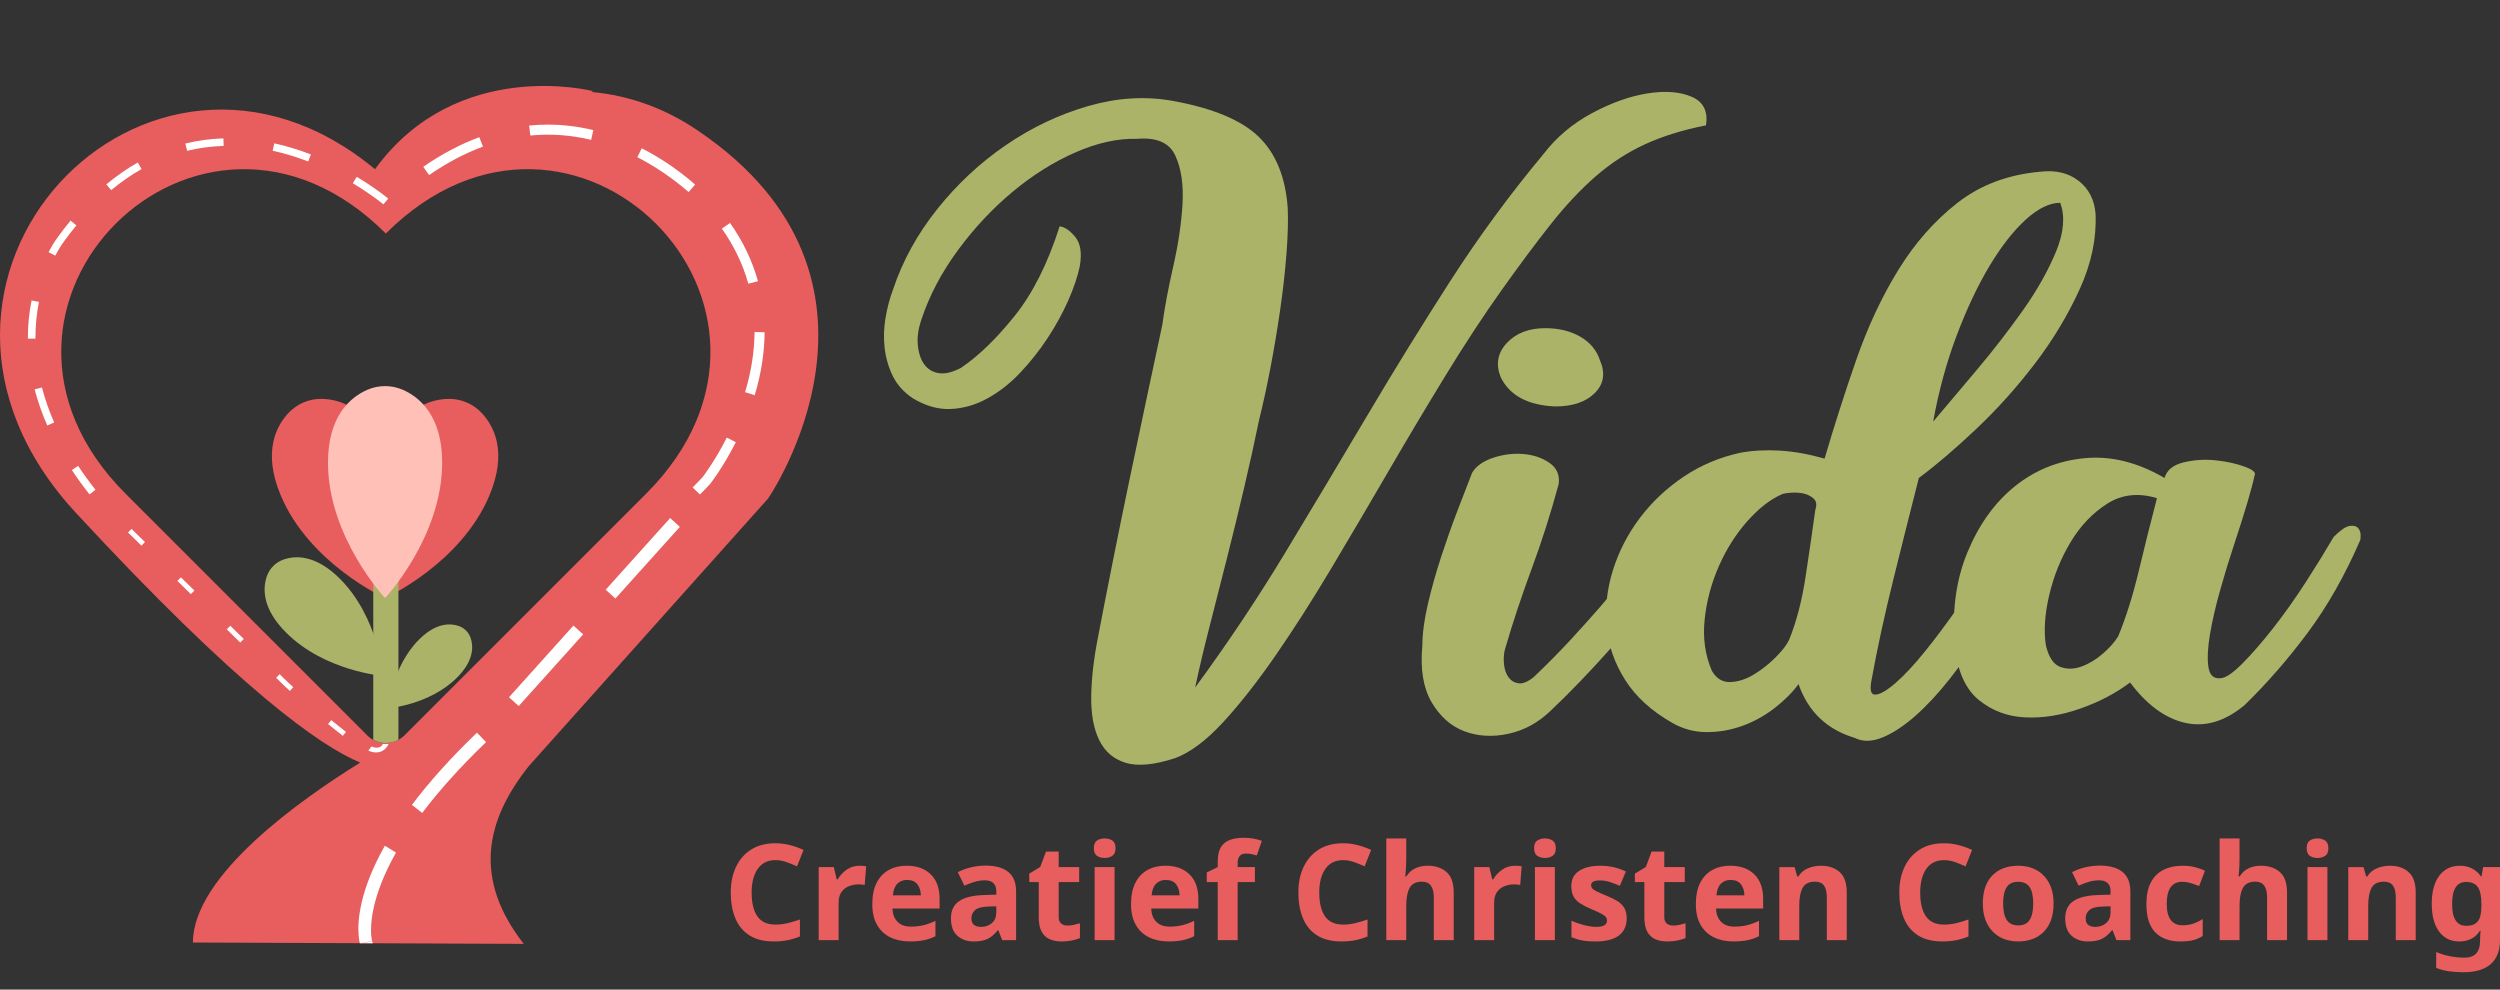 <?xml version="1.0" encoding="UTF-8"?><svg id="Layer_1" xmlns="http://www.w3.org/2000/svg" viewBox="0 0 1672.19 661.94"><rect x="0" y="0" width="1672.19" height="661.94" fill="#333333" stroke="none"/><defs><style>.cls-1{fill:#fff;}.cls-2{fill:#ffc0b8;}.cls-3{fill:#e85d5d;}.cls-4{fill:#abb368;}</style></defs><path class="cls-3" d="m466.91,87.43c-20.9-14.35-45.29-23.6-71.27-25.9l1.09-.57s-90.85-23.53-145.9,52.21h0C98.19-13.32-92.84,187.89,50.82,343.1c108.44,117.16,163.04,155.74,190.11,166.98-39.75,24.64-111.89,75.51-111.89,120.34l221.3.92c-33.83-43.25-25.91-82.29,3.58-119.16l159.87-178.77s100.71-146.15-46.88-245.98Zm-34.78,242.84l-161.55,161.55c-1.06,1.06-2.23,1.94-3.46,2.67-.21.21-.41.41-.63.63v-.26c-6.7,3.63-15.25,2.62-20.91-3.04l-161.55-161.55C-40.83,205.42,133.22,31.37,258.08,156.22v-31.44s0,0,0,0v31.44c124.86-124.86,298.91,49.2,174.05,174.05Z"/><rect class="cls-1" x="89.63" y="353.06" width="3.36" height="12.62" transform="translate(-229.18 172.9) rotate(-45.55)"/><rect class="cls-1" x="155.68" y="417.85" width="3.36" height="12.62" transform="translate(-255.63 239.47) rotate(-45.55)"/><path class="cls-1" d="m187.06,450.94l-2.36,2.4,5.72,5.61s1.29,1.19,3.49,3.17l2.25-2.5c-2.15-1.94-3.43-3.11-3.43-3.11l-5.68-5.57Z"/><rect class="cls-1" x="122.66" y="385.46" width="3.36" height="12.62" transform="translate(-242.41 206.19) rotate(-45.55)"/><path class="cls-1" d="m256.11,497.66c-.3.25-1.6,4.1-7.68,1.66l-2.05,2.74c4.67,2.31,10.58,1.74,13.56-4.4h-3.83Z"/><path class="cls-1" d="m219.45,484.26c3.58,2.96,6.91,5.63,9.9,7.94l2.06-2.66c-2.97-2.29-6.27-4.94-9.82-7.87l-2.14,2.59Z"/><path class="cls-1" d="m59.89,330.71c-4.26-5.39-8.24-10.88-11.84-16.31l4.2-2.79c3.53,5.31,7.43,10.69,11.6,15.97l-3.96,3.13Zm-28.27-46.11c-3.52-8.01-6.36-16.15-8.45-24.17l4.88-1.27c2.02,7.77,4.77,15.64,8.18,23.41l-4.62,2.03Zm-12.97-58.05v-.67c0-8.4.83-16.78,2.46-24.92l4.95.99c-1.57,7.81-2.36,15.86-2.36,23.93v.64s-5.05.03-5.05.03Zm18.3-55.55l-4.46-2.36c3.38-6.41,6.13-10.02,6.46-10.45,2.69-3.69,5.47-7.27,8.26-10.64l3.89,3.21c-2.73,3.31-5.46,6.82-8.1,10.44l-.05.07s-2.69,3.47-6,9.73Zm219.49-34.3c-.08-.06-7.75-6.53-20.46-14.11l2.58-4.33c13.1,7.81,20.82,14.32,21.14,14.6l-3.27,3.85Zm-182.09-9.5l-3.23-3.88c6.76-5.62,13.84-10.55,21.05-14.63l2.49,4.39c-6.95,3.94-13.78,8.69-20.31,14.12Zm131.8-19.19c-7.94-3.06-15.94-5.48-23.77-7.2l1.08-4.93c8.08,1.77,16.32,4.27,24.5,7.42l-1.81,4.71Zm-80.99-7.12l-1.2-4.9c8.25-2.02,16.83-3.17,25.48-3.43l.15,5.04c-8.3.25-16.52,1.35-24.43,3.28Z"/><path class="cls-1" d="m468.19,330.78l-4.89-4.71,6.4-6.61c.92-1.19,8.59-11.25,16.45-26.79l6.02,3.11c-8.65,17.11-16.91,27.58-17.25,28.02l-.21.24-6.52,6.74Zm36.63-66.43l-6.45-2.04c4.11-13.71,6.24-27.24,6.34-40.24l6.73.18c-.1,13.62-2.33,27.79-6.62,42.09Zm-4.3-74.58c-3.58-12.91-9.53-25.31-17.68-36.86l5.48-3.79c8.6,12.2,14.89,25.31,18.68,38.98l-6.48,1.67Zm-39.93-61.3c-10.54-9.18-22.41-17.25-34.31-23.33l2.97-5.96c12.58,6.42,24.59,14.59,35.71,24.27l-4.37,5.02Zm-173.58-11.37l-3.91-5.54c12.29-8.49,24.9-15.15,37.49-19.8l2.45,6.3c-12.07,4.46-24.19,10.87-36.03,19.04Zm108.39-23.54c-13.47-3.26-27.17-4.24-40.66-2.91l-.8-6.68c4.13-.41,8.31-.62,12.45-.62,10.13,0,20.39,1.24,30.48,3.68l-1.47,6.52Z"/><polygon class="cls-1" points="240.7 630.92 240.7 630.92 240.7 630.92 240.7 630.92"/><polygon class="cls-1" points="249.37 630.92 248.88 629.54 242.7 630.92 249.37 630.92"/><polygon class="cls-1" points="240.7 630.92 242.7 630.92 248.88 629.54 240.7 630.92 240.7 630.92"/><polygon class="cls-1" points="448.25 346.5 405.13 394.45 411.63 400.35 454.75 352.4 448.25 346.5"/><path class="cls-1" d="m257.42,565.69c-17.13,30.34-18.34,50.66-17.53,60.07.23,2.68.61,4.39.81,5.16l8.18-1.39s-.37-1.3-.58-3.77c-.58-6.83-.14-25.91,16.57-55.49l-7.44-4.58Z"/><polygon class="cls-1" points="340.45 466.37 346.95 472.27 390.07 424.32 383.57 418.42 340.45 466.37"/><path class="cls-1" d="m275.5,538.36l6.9,5.41c11.52-15.28,25.89-31.22,42.73-47.39l-6.12-6.29c-17.12,16.44-31.76,32.68-43.51,48.28Z"/><path class="cls-3" d="m193.15,276.03c5.78-6.08,13.9-9.44,22.28-9.23,12.24.31,30.82,6.12,42.75,34.94,19.08,46.07-.62,98.3-.62,98.3,0,0-50.86-23-69.95-69.07-11.94-28.82-2.91-46.06,5.52-54.94Z"/><path class="cls-3" d="m322,276.03c-5.78-6.08-13.9-9.44-22.28-9.23-12.24.31-30.82,6.12-42.75,34.94-19.08,46.07.62,98.3.62,98.3,0,0,50.86-23,69.95-69.07,11.94-28.82,2.91-46.06-5.52-54.94Z"/><path class="cls-4" d="m306.77,418.69c3.8,1.3,6.73,4.23,8.03,8.03,1.9,5.55,2.3,15.09-9.13,26.52-18.28,18.28-45.91,20.49-45.91,20.49,0,0,2.21-27.63,20.49-45.91,11.43-11.43,20.98-11.03,26.52-9.13Z"/><path class="cls-4" d="m189.82,374.2c-5.38,1.84-9.53,5.99-11.37,11.37-2.69,7.86-3.26,21.38,12.93,37.57,25.89,25.89,65.02,29.02,65.02,29.02,0,0-3.13-39.13-29.02-65.02-16.19-16.19-29.71-15.63-37.57-12.93Z"/><path class="cls-4" d="m249.67,367.99v126.88c5.23,2.83,11.59,2.83,16.82,0v-126.88h-16.82Z"/><path class="cls-2" d="m245.51,260.81c7.66-3.41,16.46-3.41,24.12,0,11.19,4.97,26.13,17.45,26.13,48.64,0,49.87-38.19,90.58-38.19,90.58,0,0-38.19-40.71-38.19-90.58,0-31.19,14.94-43.67,26.13-48.64Z"/><path class="cls-3" d="m518.77,575.31c-5.19,0-9.16,1.94-11.9,5.82-2.74,3.88-4.12,9.19-4.12,15.93s1.27,12.07,3.8,15.79c2.54,3.73,6.61,5.59,12.21,5.59,2.62,0,5.23-.3,7.83-.9,2.59-.6,5.41-1.43,8.46-2.51v11.36c-2.8,1.13-5.58,1.97-8.32,2.51-2.74.54-5.82.81-9.22.81-6.56,0-11.98-1.36-16.24-4.07-4.27-2.71-7.41-6.53-9.44-11.45-2.03-4.92-3.04-10.66-3.04-17.23s1.16-12.14,3.49-17.09c2.33-4.95,5.71-8.83,10.16-11.63,4.44-2.8,9.89-4.21,16.33-4.21,3.16,0,6.34.4,9.53,1.21,3.19.81,6.25,1.89,9.17,3.27l-4.38,11.01c-2.39-1.13-4.79-2.12-7.2-2.95-2.42-.83-4.79-1.25-7.11-1.25Z"/><path class="cls-3" d="m574.87,579.07c.66,0,1.43.03,2.33.09.89.06,1.61.15,2.15.27l-.98,12.53c-.42-.12-1.03-.22-1.83-.31-.81-.09-1.51-.13-2.1-.13-2.27,0-4.44.4-6.53,1.21-2.09.81-3.77,2.1-5.06,3.89-1.28,1.79-1.92,4.24-1.92,7.34v24.88h-13.33v-48.86h10.11l1.97,8.23h.63c1.43-2.51,3.4-4.65,5.91-6.44,2.51-1.79,5.4-2.68,8.68-2.68Z"/><path class="cls-3" d="m606.55,579.07c6.74,0,12.08,1.92,16.02,5.77,3.94,3.85,5.91,9.32,5.91,16.42v6.44h-31.5c.12,3.76,1.24,6.71,3.36,8.86,2.12,2.15,5.06,3.22,8.81,3.22,3.16,0,6.02-.31,8.59-.94,2.56-.63,5.22-1.6,7.96-2.91v10.29c-2.39,1.19-4.91,2.07-7.56,2.64-2.65.57-5.86.85-9.62.85-4.89,0-9.22-.91-12.98-2.73-3.76-1.82-6.71-4.58-8.86-8.28-2.15-3.7-3.22-8.35-3.22-13.96s.97-10.48,2.91-14.27c1.94-3.79,4.64-6.64,8.1-8.55,3.46-1.91,7.49-2.86,12.08-2.86Zm.09,9.49c-2.57,0-4.7.84-6.4,2.51-1.7,1.67-2.7,4.27-3,7.79h18.7c-.06-2.98-.84-5.44-2.33-7.38-1.49-1.94-3.82-2.91-6.98-2.91Z"/><path class="cls-3" d="m659.34,578.98c6.56,0,11.59,1.42,15.08,4.25,3.49,2.83,5.23,7.17,5.23,13.02v32.57h-9.31l-2.6-6.62h-.36c-2.09,2.63-4.29,4.53-6.62,5.73-2.33,1.19-5.52,1.79-9.57,1.79-4.36,0-7.96-1.27-10.83-3.8-2.86-2.53-4.29-6.43-4.29-11.68s1.82-9.02,5.46-11.5c3.64-2.47,9.1-3.83,16.38-4.07l8.5-.27v-2.15c0-2.56-.67-4.44-2.01-5.64-1.34-1.19-3.21-1.79-5.59-1.79s-4.71.34-6.98,1.03c-2.27.69-4.53,1.54-6.8,2.55l-4.38-9.04c2.62-1.37,5.53-2.45,8.72-3.22,3.19-.77,6.52-1.16,9.98-1.16Zm1.88,27.38c-4.29.12-7.28.9-8.95,2.33-1.67,1.43-2.51,3.31-2.51,5.64,0,2.03.6,3.48,1.79,4.34,1.19.87,2.74,1.3,4.65,1.3,2.86,0,5.28-.85,7.25-2.55s2.95-4.1,2.95-7.2v-4.03l-5.19.18Z"/><path class="cls-3" d="m713.93,619.07c1.49,0,2.92-.15,4.3-.45,1.37-.3,2.74-.66,4.12-1.07v9.93c-1.43.6-3.21,1.12-5.32,1.57-2.12.45-4.43.67-6.94.67-2.92,0-5.53-.48-7.83-1.43-2.3-.95-4.12-2.61-5.46-4.97-1.34-2.36-2.01-5.62-2.01-9.8v-23.53h-6.35v-5.64l7.34-4.47,3.85-10.29h8.5v10.38h13.69v10.02h-13.69v23.53c0,1.85.54,3.24,1.61,4.16,1.07.93,2.47,1.39,4.21,1.39Z"/><path class="cls-3" d="m738.89,560.81c1.97,0,3.67.46,5.1,1.39,1.43.93,2.15,2.64,2.15,5.15s-.72,4.15-2.15,5.1c-1.43.95-3.13,1.43-5.1,1.43s-3.74-.48-5.15-1.43c-1.4-.95-2.1-2.65-2.1-5.1s.7-4.22,2.1-5.15c1.4-.92,3.12-1.39,5.15-1.39Zm6.62,19.15v48.86h-13.33v-48.86h13.33Z"/><path class="cls-3" d="m779.61,579.07c6.74,0,12.08,1.92,16.02,5.77,3.94,3.85,5.91,9.32,5.91,16.42v6.44h-31.5c.12,3.76,1.24,6.71,3.36,8.86,2.12,2.15,5.06,3.22,8.81,3.22,3.16,0,6.02-.31,8.59-.94,2.56-.63,5.22-1.6,7.96-2.91v10.29c-2.39,1.19-4.91,2.07-7.56,2.64-2.65.57-5.86.85-9.62.85-4.89,0-9.22-.91-12.98-2.73-3.76-1.82-6.71-4.58-8.86-8.28-2.15-3.7-3.22-8.35-3.22-13.96s.97-10.48,2.91-14.27c1.94-3.79,4.64-6.64,8.1-8.55,3.46-1.91,7.49-2.86,12.08-2.86Zm.09,9.49c-2.57,0-4.7.84-6.4,2.51-1.7,1.67-2.7,4.27-3,7.79h18.7c-.06-2.98-.84-5.44-2.33-7.38-1.49-1.94-3.82-2.91-6.98-2.91Z"/><path class="cls-3" d="m839.38,589.99h-11.54v38.84h-13.33v-38.84h-7.34v-6.44l7.34-3.58v-3.58c0-4.17.7-7.41,2.1-9.71,1.4-2.3,3.4-3.92,6-4.88,2.59-.95,5.65-1.43,9.17-1.43,2.62,0,5,.21,7.11.63,2.12.42,3.83.9,5.15,1.43l-3.4,9.75c-1.02-.3-2.12-.58-3.31-.85-1.19-.27-2.57-.4-4.12-.4-1.85,0-3.21.57-4.07,1.7-.87,1.13-1.3,2.57-1.3,4.3v3.04h11.54v10.02Z"/><path class="cls-3" d="m898.44,575.31c-5.19,0-9.16,1.94-11.9,5.82-2.74,3.88-4.12,9.19-4.12,15.93s1.27,12.07,3.8,15.79c2.54,3.73,6.61,5.59,12.21,5.59,2.62,0,5.23-.3,7.83-.9,2.59-.6,5.41-1.43,8.46-2.51v11.36c-2.8,1.13-5.58,1.97-8.32,2.51-2.74.54-5.82.81-9.22.81-6.56,0-11.98-1.36-16.24-4.07-4.27-2.71-7.41-6.53-9.44-11.45-2.03-4.92-3.04-10.66-3.04-17.23s1.16-12.14,3.49-17.09c2.33-4.95,5.71-8.83,10.16-11.63,4.44-2.8,9.89-4.21,16.33-4.21,3.16,0,6.34.4,9.53,1.21,3.19.81,6.25,1.89,9.17,3.27l-4.38,11.01c-2.39-1.13-4.79-2.12-7.2-2.95-2.42-.83-4.79-1.25-7.11-1.25Z"/><path class="cls-3" d="m940.58,574.68c0,2.39-.08,4.68-.22,6.89-.15,2.21-.28,3.76-.4,4.65h.72c1.55-2.51,3.55-4.32,6-5.46,2.45-1.13,5.16-1.7,8.14-1.7,5.31,0,9.56,1.42,12.75,4.25,3.19,2.83,4.79,7.38,4.79,13.65v31.86h-13.33v-28.54c0-7.04-2.63-10.56-7.87-10.56-4,0-6.76,1.39-8.28,4.16-1.52,2.77-2.28,6.76-2.28,11.95v23h-13.33v-68.01h13.33v13.87Z"/><path class="cls-3" d="m1013.33,579.07c.66,0,1.43.03,2.33.09.89.06,1.61.15,2.15.27l-.98,12.53c-.42-.12-1.03-.22-1.83-.31-.81-.09-1.51-.13-2.1-.13-2.27,0-4.44.4-6.53,1.21-2.09.81-3.77,2.1-5.06,3.89-1.28,1.79-1.92,4.24-1.92,7.34v24.88h-13.33v-48.86h10.11l1.97,8.23h.63c1.43-2.51,3.4-4.65,5.91-6.44,2.51-1.79,5.4-2.68,8.68-2.68Z"/><path class="cls-3" d="m1033.38,560.81c1.97,0,3.67.46,5.1,1.39,1.43.93,2.15,2.64,2.15,5.15s-.72,4.15-2.15,5.1c-1.43.95-3.13,1.43-5.1,1.43s-3.74-.48-5.15-1.43c-1.4-.95-2.1-2.65-2.1-5.1s.7-4.22,2.1-5.15c1.4-.92,3.12-1.39,5.15-1.39Zm6.62,19.15v48.86h-13.33v-48.86h13.33Z"/><path class="cls-3" d="m1088.05,614.33c0,4.95-1.75,8.76-5.23,11.41-3.49,2.66-8.7,3.98-15.61,3.98-3.4,0-6.32-.22-8.77-.67-2.45-.45-4.89-1.18-7.34-2.19v-11.01c2.62,1.19,5.46,2.18,8.5,2.95,3.04.78,5.73,1.16,8.05,1.16,2.62,0,4.49-.39,5.59-1.16,1.1-.77,1.66-1.79,1.66-3.04,0-.83-.22-1.58-.67-2.24-.45-.66-1.42-1.4-2.91-2.24-1.49-.83-3.82-1.91-6.98-3.22-3.04-1.31-5.55-2.61-7.52-3.89-1.97-1.28-3.43-2.83-4.38-4.65-.96-1.82-1.43-4.1-1.43-6.85,0-4.53,1.76-7.93,5.28-10.2,3.52-2.27,8.2-3.4,14.05-3.4,3.04,0,5.94.3,8.68.89,2.74.6,5.58,1.58,8.5,2.95l-4.03,9.57c-2.39-1.01-4.65-1.86-6.8-2.55-2.15-.69-4.33-1.03-6.53-1.03-3.94,0-5.91,1.07-5.91,3.22,0,.78.25,1.48.76,2.1.51.63,1.49,1.3,2.95,2.01,1.46.72,3.62,1.67,6.49,2.86,2.8,1.13,5.22,2.31,7.25,3.53,2.03,1.22,3.59,2.74,4.7,4.56,1.1,1.82,1.66,4.19,1.66,7.11Z"/><path class="cls-3" d="m1119.01,619.07c1.49,0,2.92-.15,4.3-.45,1.37-.3,2.74-.66,4.12-1.07v9.93c-1.43.6-3.21,1.12-5.32,1.57-2.12.45-4.43.67-6.94.67-2.92,0-5.53-.48-7.83-1.43-2.3-.95-4.12-2.61-5.46-4.97-1.34-2.36-2.01-5.62-2.01-9.8v-23.53h-6.35v-5.64l7.34-4.47,3.85-10.29h8.5v10.38h13.69v10.02h-13.69v23.53c0,1.85.54,3.24,1.61,4.16,1.07.93,2.47,1.39,4.21,1.39Z"/><path class="cls-3" d="m1157.4,579.07c6.74,0,12.08,1.92,16.02,5.77,3.94,3.85,5.91,9.32,5.91,16.42v6.44h-31.5c.12,3.76,1.24,6.71,3.36,8.86,2.12,2.15,5.06,3.22,8.81,3.22,3.16,0,6.02-.31,8.59-.94,2.56-.63,5.22-1.6,7.96-2.91v10.29c-2.39,1.19-4.91,2.07-7.56,2.64-2.65.57-5.86.85-9.62.85-4.89,0-9.22-.91-12.98-2.73-3.76-1.82-6.71-4.58-8.86-8.28-2.15-3.7-3.22-8.35-3.22-13.96s.97-10.48,2.91-14.27c1.94-3.79,4.64-6.64,8.1-8.55,3.46-1.91,7.49-2.86,12.08-2.86Zm.09,9.49c-2.57,0-4.7.84-6.4,2.51-1.7,1.67-2.7,4.27-3,7.79h18.7c-.06-2.98-.84-5.44-2.33-7.38-1.49-1.94-3.82-2.91-6.98-2.91Z"/><path class="cls-3" d="m1217.89,579.07c5.25,0,9.45,1.42,12.62,4.25,3.16,2.83,4.74,7.38,4.74,13.65v31.86h-13.33v-28.54c0-3.52-.63-6.16-1.88-7.92-1.25-1.76-3.25-2.64-6-2.64-4.06,0-6.83,1.39-8.32,4.16-1.49,2.77-2.24,6.76-2.24,11.95v23h-13.33v-48.86h10.2l1.79,6.26h.72c1.55-2.51,3.68-4.32,6.4-5.46,2.71-1.13,5.59-1.7,8.63-1.7Z"/><path class="cls-3" d="m1300.39,575.31c-5.19,0-9.16,1.94-11.9,5.82-2.74,3.88-4.12,9.19-4.12,15.93s1.27,12.07,3.8,15.79c2.54,3.73,6.61,5.59,12.21,5.59,2.62,0,5.23-.3,7.83-.9,2.59-.6,5.41-1.43,8.46-2.51v11.36c-2.8,1.13-5.58,1.97-8.32,2.51-2.74.54-5.82.81-9.22.81-6.56,0-11.98-1.36-16.24-4.07-4.27-2.71-7.41-6.53-9.44-11.45-2.03-4.92-3.04-10.66-3.04-17.23s1.16-12.14,3.49-17.09c2.33-4.95,5.71-8.83,10.16-11.63,4.44-2.8,9.89-4.21,16.33-4.21,3.16,0,6.34.4,9.53,1.21,3.19.81,6.25,1.89,9.17,3.27l-4.38,11.01c-2.39-1.13-4.79-2.12-7.2-2.95-2.42-.83-4.79-1.25-7.11-1.25Z"/><path class="cls-3" d="m1373.59,604.3c0,8.11-2.13,14.38-6.4,18.79-4.27,4.42-10.07,6.62-17.4,6.62-4.53,0-8.58-.98-12.12-2.95-3.55-1.97-6.34-4.85-8.37-8.64-2.03-3.79-3.04-8.4-3.04-13.83,0-8.11,2.12-14.35,6.35-18.7,4.24-4.35,10.05-6.53,17.45-6.53,4.59,0,8.65.98,12.17,2.95,3.52,1.97,6.29,4.82,8.32,8.55,2.03,3.73,3.04,8.31,3.04,13.74Zm-33.74,0c0,4.83.79,8.49,2.37,10.96,1.58,2.48,4.16,3.71,7.74,3.71s6.07-1.24,7.65-3.71c1.58-2.47,2.37-6.13,2.37-10.96s-.79-8.46-2.37-10.87c-1.58-2.42-4.16-3.62-7.74-3.62s-6.07,1.21-7.65,3.62c-1.58,2.42-2.37,6.04-2.37,10.87Z"/><path class="cls-3" d="m1404.63,578.98c6.56,0,11.59,1.42,15.08,4.25,3.49,2.83,5.23,7.17,5.23,13.02v32.57h-9.31l-2.6-6.62h-.36c-2.09,2.63-4.29,4.53-6.62,5.73-2.33,1.19-5.52,1.79-9.57,1.79-4.36,0-7.96-1.27-10.83-3.8-2.86-2.53-4.29-6.43-4.29-11.68s1.82-9.02,5.46-11.5c3.64-2.47,9.1-3.83,16.38-4.07l8.5-.27v-2.15c0-2.56-.67-4.44-2.01-5.64-1.34-1.19-3.21-1.79-5.59-1.79s-4.71.34-6.98,1.03c-2.27.69-4.53,1.54-6.8,2.55l-4.38-9.04c2.62-1.37,5.53-2.45,8.72-3.22,3.19-.77,6.52-1.16,9.98-1.16Zm1.88,27.38c-4.29.12-7.28.9-8.95,2.33-1.67,1.43-2.51,3.31-2.51,5.64,0,2.03.6,3.48,1.79,4.34,1.19.87,2.74,1.3,4.65,1.3,2.86,0,5.28-.85,7.25-2.55s2.95-4.1,2.95-7.2v-4.03l-5.19.18Z"/><path class="cls-3" d="m1458.5,629.72c-7.28,0-12.9-2.01-16.87-6.04-3.97-4.03-5.95-10.36-5.95-19.01,0-5.96,1.01-10.83,3.04-14.59,2.03-3.76,4.85-6.53,8.46-8.32,3.61-1.79,7.77-2.68,12.48-2.68,3.34,0,6.25.33,8.72.98,2.47.66,4.64,1.43,6.49,2.33l-3.94,10.29c-2.09-.83-4.04-1.52-5.86-2.06-1.82-.54-3.62-.81-5.41-.81-6.92,0-10.38,4.92-10.38,14.76,0,4.89.91,8.5,2.73,10.83,1.82,2.33,4.37,3.49,7.65,3.49,2.8,0,5.28-.37,7.43-1.12,2.15-.75,4.24-1.77,6.26-3.09v11.36c-2.03,1.31-4.16,2.25-6.4,2.82-2.24.57-5.06.85-8.46.85Z"/><path class="cls-3" d="m1497.96,574.68c0,2.39-.08,4.68-.22,6.89-.15,2.21-.28,3.76-.4,4.65h.72c1.55-2.51,3.55-4.32,6-5.46,2.45-1.13,5.16-1.7,8.14-1.7,5.31,0,9.56,1.42,12.75,4.25,3.19,2.83,4.79,7.38,4.79,13.65v31.86h-13.33v-28.54c0-7.04-2.63-10.56-7.87-10.56-4,0-6.76,1.39-8.28,4.16-1.52,2.77-2.28,6.76-2.28,11.95v23h-13.33v-68.01h13.33v13.87Z"/><path class="cls-3" d="m1550.13,560.81c1.97,0,3.67.46,5.1,1.39,1.43.93,2.15,2.64,2.15,5.15s-.72,4.15-2.15,5.1c-1.43.95-3.13,1.43-5.1,1.43s-3.74-.48-5.15-1.43c-1.4-.95-2.1-2.65-2.1-5.1s.7-4.22,2.1-5.15c1.4-.92,3.12-1.39,5.15-1.39Zm6.62,19.15v48.86h-13.33v-48.86h13.33Z"/><path class="cls-3" d="m1598.45,579.07c5.25,0,9.45,1.42,12.62,4.25,3.16,2.83,4.74,7.38,4.74,13.65v31.86h-13.33v-28.54c0-3.52-.63-6.16-1.88-7.92-1.25-1.76-3.25-2.64-6-2.64-4.06,0-6.83,1.39-8.32,4.16-1.49,2.77-2.24,6.76-2.24,11.95v23h-13.33v-48.86h10.2l1.79,6.26h.72c1.55-2.51,3.68-4.32,6.4-5.46,2.71-1.13,5.59-1.7,8.63-1.7Z"/><path class="cls-3" d="m1645.34,579.07c6.02,0,10.74,2.39,14.14,7.16h.36l1.07-6.26h11.27v48.95c0,6.98-2.06,12.29-6.17,15.93-4.12,3.64-10.2,5.46-18.25,5.46-3.46,0-6.67-.21-9.62-.63-2.95-.42-5.83-1.16-8.64-2.24v-10.65c6.02,2.51,12.38,3.76,19.06,3.76s10.29-3.7,10.29-11.1v-.98c0-1.01.04-2.06.13-3.13s.16-2.03.22-2.86h-.36c-1.67,2.57-3.67,4.42-6,5.55-2.33,1.13-4.95,1.7-7.87,1.7-5.79,0-10.31-2.22-13.56-6.67-3.25-4.44-4.88-10.63-4.88-18.57s1.67-14.23,5.01-18.7c3.34-4.47,7.93-6.71,13.78-6.71Zm4.21,10.83c-6.26,0-9.4,4.92-9.4,14.77s3.19,14.59,9.57,14.59c3.4,0,5.92-.97,7.56-2.91,1.64-1.94,2.46-5.32,2.46-10.16v-1.61c0-5.25-.81-9.01-2.42-11.27-1.61-2.27-4.21-3.4-7.79-3.4Z"/><path class="cls-4" d="m722.3,177.86c-1.5,7.13-4.13,14.92-7.88,23.36-3.76,8.44-8.36,16.8-13.79,25.05-5.44,8.26-11.54,15.95-18.29,23.08-6.75,7.13-14.07,12.86-21.95,17.17-7.88,4.32-16.04,6.67-24.48,7.04-8.44.38-16.98-2.06-25.61-7.32-6.01-4.12-10.41-9.09-13.23-14.92-2.81-5.81-4.6-12.01-5.35-18.58-.76-6.56-.56-13.23.56-19.98,1.13-6.75,2.81-13.13,5.07-19.14,6.38-19.14,16.23-37.05,29.55-53.75,13.32-16.69,28.61-30.96,45.87-42.78,17.26-11.82,35.65-20.54,55.16-26.17,19.51-5.63,38.46-6.75,56.85-3.38,26.64,4.88,45.68,12.86,57.13,23.92,11.44,11.07,17.92,26.93,19.42,47.56.37,8.64.09,18.95-.85,30.96-.94,12.01-2.35,24.48-4.22,37.43-1.88,12.95-4.04,25.8-6.47,38.56-2.45,12.76-4.98,24.4-7.6,34.9-3.01,14.63-6.38,29.93-10.13,45.87-3.76,15.95-7.6,31.71-11.54,47.28-3.94,15.58-7.79,30.68-11.54,45.31-3.76,14.63-6.95,28.14-9.57,40.53,21.76-29.64,41.93-59.85,60.51-90.62,18.57-30.76,36.87-61.35,54.88-91.75,18.01-30.4,36.49-60.32,55.44-89.78,18.95-29.45,39.68-57.69,62.2-84.71,8.63-11.26,19.42-20.35,32.37-27.3,12.95-6.94,25.33-11.35,37.15-13.23,11.82-1.87,21.67-1.13,29.55,2.25,7.88,3.38,11.06,9.76,9.57,19.14-15.39,3.01-28.99,7.23-40.81,12.67-11.82,5.44-22.8,12.58-32.93,21.39-10.13,8.82-20.17,19.52-30.11,32.08-9.95,12.58-20.92,27.3-32.93,44.19-12.01,16.89-24.4,35.74-37.15,56.57-12.76,20.83-25.52,42.22-38.28,64.17-12.76,21.95-25.52,43.62-38.28,65.01-12.76,21.39-25.24,40.91-37.43,58.54-12.2,17.64-23.92,32.56-35.18,44.75-11.26,12.19-21.95,20.17-32.08,23.92-13.89,4.5-24.86,5.53-32.93,3.1-8.07-2.45-13.98-7.51-17.73-15.2-3.76-7.7-5.54-17.54-5.35-29.55.18-12,1.78-25.51,4.78-40.53,3-15.76,6.28-32.55,9.85-50.38,3.56-17.82,7.22-35.74,10.98-53.75,3.75-18.01,7.5-35.83,11.26-53.47,3.75-17.63,7.32-34.33,10.69-50.1,1.5-11.26,3.94-24.29,7.32-39.12,3.38-14.82,5.43-28.71,6.19-41.65.75-12.95-.85-23.73-4.79-32.37-3.94-8.63-12.48-12.38-25.61-11.26-12.76-.37-26.46,2.63-41.09,9.01-14.63,6.38-28.71,15.2-42.22,26.46-13.51,11.26-25.71,24.3-36.59,39.12-10.89,14.83-18.95,30.11-24.2,45.87-2.25,6.39-3.1,12.3-2.53,17.73.56,5.44,2.06,9.76,4.5,12.95,2.44,3.19,5.72,5.07,9.85,5.63,4.12.56,9.01-.65,14.63-3.66,11.63-7.88,23.54-19.42,35.74-34.62,12.19-15.2,22.23-35.18,30.11-59.95,3.38.38,6.84,2.73,10.41,7.04,3.56,4.32,4.59,10.79,3.1,19.42Z"/><path class="cls-4" d="m1026.24,452.54c9.01-8.63,16.97-16.69,23.92-24.2,6.94-7.5,13.6-14.92,19.98-22.23,6.38-7.32,12.57-14.82,18.58-22.51,6-7.69,12.57-16.04,19.7-25.05,3.38-4.12,6.47-6.28,9.29-6.47,2.81-.18,4.87.94,6.19,3.38,1.31,2.44,1.78,5.72,1.41,9.85-.38,4.13-2.07,8.26-5.07,12.38-12.38,19.14-26.17,37.25-41.37,54.32-15.2,17.08-29.18,31.62-41.93,43.62-8.26,7.88-17.64,12.95-28.14,15.2-10.51,2.25-20.26,1.69-29.27-1.69-9.01-3.38-16.32-9.85-21.95-19.42-5.63-9.57-7.69-22.23-6.19-37.99,0-7.88,1.22-17.07,3.66-27.58,2.45-10.5,5.44-21.2,9.01-32.08,3.57-10.88,7.23-21.2,10.98-30.96,3.76-9.75,6.94-18.01,9.57-24.77,2.62-4.5,7.32-7.88,14.07-10.13,6.75-2.25,13.51-3.1,20.26-2.53,6.75.56,12.57,2.53,17.45,5.91,4.87,3.38,6.94,8.07,6.19,14.07-5.26,19.52-11.26,38.37-18.01,56.57-6.75,18.21-12.76,36.31-18.01,54.32-.76,3.01-.94,6.29-.56,9.85.37,3.57,1.41,6.47,3.1,8.72,1.69,2.25,3.94,3.57,6.75,3.94,2.81.38,6.28-1.12,10.41-4.5Zm14.07-180.68c-18.39-.75-30.59-7.32-36.59-19.7-3.38-8.63-1.97-16.23,4.22-22.8,6.19-6.56,14.72-9.85,25.61-9.85,9.01,0,16.79,1.88,23.36,5.63,6.56,3.76,10.98,9.01,13.23,15.76,3.75,8.64,2.62,15.95-3.38,21.95s-14.83,9.01-26.46,9.01Z"/><path class="cls-4" d="m1202.97,457.61c-4.13,5.63-9.48,10.98-16.04,16.04-6.57,5.07-13.7,9.01-21.39,11.82-7.7,2.81-15.67,4.22-23.92,4.22s-15.95-2.07-23.08-6.19c-13.88-7.88-24.39-17.45-31.52-28.71-7.12-11.26-11.26-23.17-12.38-35.74-1.12-12.57.28-25.14,4.22-37.71,3.94-12.57,9.95-24.2,18.01-34.9,8.07-10.69,17.82-19.88,29.27-27.58,11.44-7.69,24.11-13.03,37.99-16.04,8.25-1.5,17.07-1.97,26.46-1.41,9.38.56,19.32,2.35,29.83,5.35,6.38-21.76,13.41-43.71,21.11-65.86,7.69-22.14,17.07-42.22,28.14-60.23,11.06-18.01,24.29-33.02,39.68-45.03,15.38-12.01,33.96-18.94,55.72-20.83,10.13-1.13,18.57.94,25.33,6.19,6.75,5.26,10.5,12.58,11.26,21.95.75,16.52-2.81,33.4-10.69,50.66-7.88,17.26-17.83,33.77-29.83,49.53-12.01,15.76-25.05,30.31-39.12,43.62-14.07,13.32-26.93,24.3-38.56,32.93-5.26,20.64-10.89,43.06-16.89,67.26-6.01,24.2-10.89,46.63-14.63,67.26-1.5,7.13-.66,10.61,2.53,10.41,3.18-.18,7.69-2.81,13.51-7.88,5.81-5.07,12.29-12,19.42-20.83,7.12-8.81,14.16-18.2,21.11-28.14,6.94-9.94,13.13-20.07,18.58-30.4,5.43-10.32,9.09-19.6,10.98-27.86.37-2.62,2.06-4.12,5.07-4.5,3-.37,6,.19,9.01,1.69,3,1.5,5.35,3.57,7.04,6.19,1.69,2.63,1.59,5.44-.28,8.44-3.75,9.38-8.44,19.42-14.07,30.11s-11.92,21.39-18.86,32.08c-6.95,10.69-14.27,20.92-21.95,30.68-7.7,9.76-15.39,18.01-23.08,24.77-7.7,6.75-15.01,11.54-21.95,14.35-6.95,2.81-13.04,2.9-18.29.28-18.77-5.63-31.34-17.63-37.71-36.02Zm-10.69-127.21c-7.88,3.38-15.67,9.38-23.36,18.01-7.7,8.64-14.07,18.67-19.14,30.11-5.07,11.45-8.26,23.36-9.57,35.74-1.32,12.38.28,23.83,4.78,34.34,3,5.26,7.12,7.79,12.38,7.6,5.25-.18,10.5-1.87,15.76-5.07,5.25-3.18,10.13-7.04,14.63-11.54s7.5-8.44,9.01-11.82c4.87-12.01,8.53-26.08,10.98-42.22,2.44-16.13,4.59-30.96,6.47-44.47,1.13-3.38.75-5.91-1.13-7.6-1.88-1.69-4.13-2.81-6.75-3.38-2.63-.56-5.35-.75-8.16-.56-2.81.19-4.78.47-5.91.84Zm185.75-194.75c-7.13,0-14.83,3.76-23.08,11.26-8.26,7.51-16.32,17.83-24.2,30.96-7.88,13.14-15.2,28.62-21.95,46.44-6.75,17.83-12.01,37.06-15.76,57.69,8.25-9.75,17.92-21.2,28.99-34.34,11.06-13.13,21.39-26.46,30.96-39.96,9.57-13.51,16.97-26.64,22.23-39.4,5.25-12.75,6.19-23.64,2.81-32.65Z"/><path class="cls-4" d="m1424.74,456.48c-9.38,7.13-20.46,12.95-33.21,17.45-12.76,4.5-25.05,6.47-36.87,5.91s-22.14-4.41-30.96-11.54c-8.81-7.12-14.16-18.76-16.04-34.9-2.25-23.64.47-44.84,8.16-63.6,7.7-18.76,18.29-33.58,31.8-44.47,13.51-10.88,29.08-17.17,46.72-18.86,17.63-1.69,35.46,2.73,53.47,13.23,1.5-5.25,5.72-8.72,12.67-10.41,6.94-1.69,14.07-2.15,21.39-1.41,7.32.76,13.79,2.16,19.42,4.22,5.63,2.07,7.88,4.04,6.75,5.91-.76,3.76-2.35,9.76-4.78,18.01-2.45,8.26-5.35,17.45-8.72,27.58-3.38,10.13-6.57,20.54-9.57,31.24-3.01,10.7-5.26,20.46-6.75,29.27-1.5,8.82-1.88,16.04-1.13,21.67.75,5.63,3.38,8.26,7.88,7.88,3.38,0,8.25-3.18,14.63-9.57s13.32-14.35,20.83-23.92c7.5-9.57,14.82-19.88,21.95-30.96,7.12-11.06,13.32-21.11,18.58-30.11,4.5-4.5,8.06-6.94,10.69-7.32,2.62-.37,4.5.1,5.63,1.41,1.13,1.32,1.69,3.01,1.69,5.07s-.19,3.29-.56,3.66c-10.13,23.27-21.77,43.72-34.9,61.35-13.14,17.64-27.21,33.77-42.22,48.41-13.14,10.88-26.37,14.82-39.68,11.82-13.32-3.01-25.61-12-36.87-27.02Zm18.01-123.27c-12.38-3.75-23.46-2.53-33.21,3.66-9.76,6.19-17.92,14.73-24.49,25.61-6.57,10.89-11.35,22.71-14.35,35.46-3.01,12.76-3.76,24.02-2.25,33.77,1.87,7.88,5.07,12.67,9.57,14.35s9.29,1.6,14.35-.28c5.07-1.87,9.85-4.78,14.35-8.72s7.88-7.78,10.13-11.54c5.25-12.75,9.85-27.39,13.79-43.9,3.94-16.51,7.97-32.65,12.1-48.41Z"/></svg>
